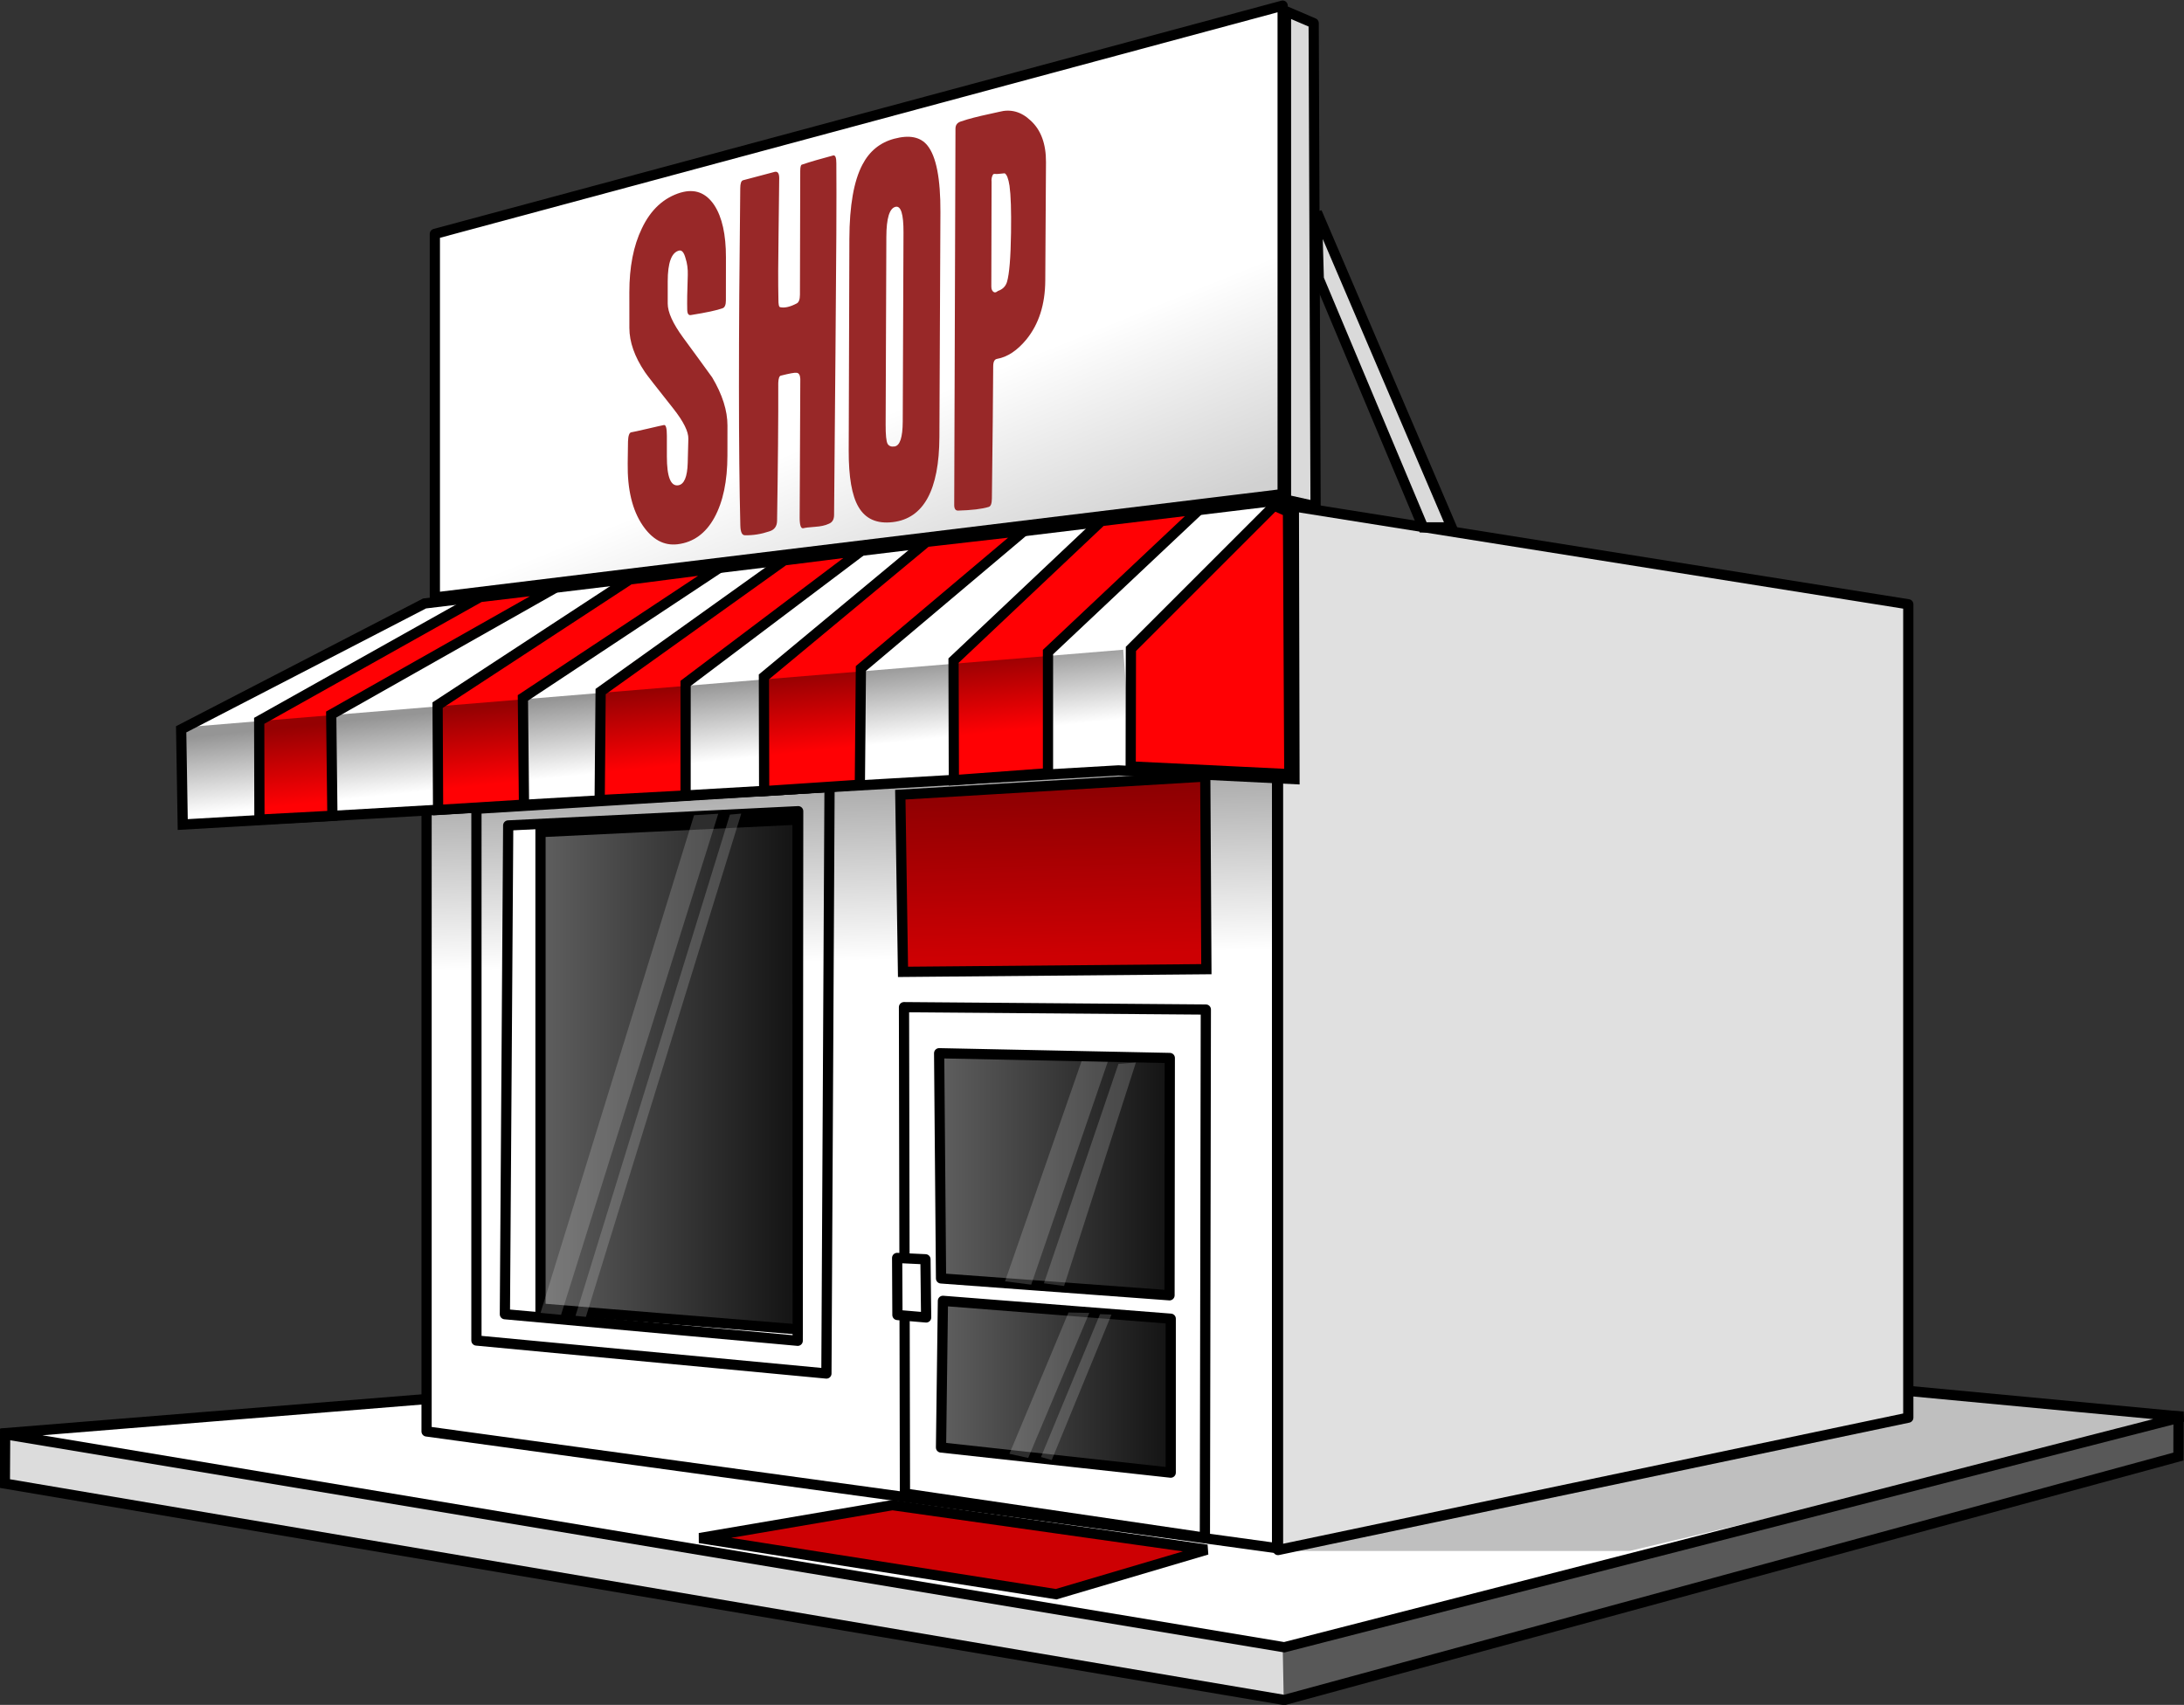 <?xml version="1.0" encoding="UTF-8"?>
<svg version="1.1" viewBox="0 0 384.361 300.091" xmlns="http://www.w3.org/2000/svg" xmlns:xlink="http://www.w3.org/1999/xlink">
 <rect x="0" y="0" width="384.361" height="300.091" fill="#333333" stroke="none"/>
 <defs>
  <linearGradient id="b" x1="-201.22" x2="-200.69" y1="765.2" y2="785.44" gradientUnits="userSpaceOnUse">
   <stop stop-opacity=".386" offset="0"/>
   <stop stop-opacity="0" offset="1"/>
  </linearGradient>
  <linearGradient id="a">
   <stop stop-color="#606060" offset="0"/>
   <stop stop-color="#121212" offset="1"/>
  </linearGradient>
  <linearGradient id="f" x1="-155.16" x2="-162.71" y1="738.94" y2="720.36" gradientUnits="userSpaceOnUse">
   <stop stop-color="#d1d1d1" offset="0"/>
   <stop stop-color="#fff" offset="1"/>
  </linearGradient>
  <linearGradient id="g" x1="-211.84" x2="-211.05" y1="758.5" y2="766.12" gradientUnits="userSpaceOnUse">
   <stop stop-opacity=".417" offset="0"/>
   <stop stop-opacity="0" offset="1"/>
  </linearGradient>
  <linearGradient id="c" x1="-224.72" x2="-199.02" gradientUnits="userSpaceOnUse" xlink:href="#a"/>
  <linearGradient id="d" x1="-185.7" x2="-162.6" gradientUnits="userSpaceOnUse" xlink:href="#a"/>
  <linearGradient id="e" x1="-185.51" x2="-162.51" gradientUnits="userSpaceOnUse" xlink:href="#a"/>
 </defs>
 <g transform="matrix(1.798 0 0 1.798 498.7 -1242.8)">
  <path d="m-152.68 826.39-124.18 5.18-0.028 4.878 125.23 21.186 87.521-23.832 0.011-3.928z" fill="#dcdcdc" stroke="#000"/>
  <path d="m-151.82 851.98 0.103 5.371 87.477-23.577v-3.759l-69.025 16.625z" fill-opacity=".6"/>
  <path d="m-153.08 821.49-124.21 10.058 125.63 20.924 87.955-22.564z" fill="#fff" stroke="#000"/>
  <path d="m-235.61 750.42 83.246-10.127v102.48l-83.246-11.428z" fill="#fff" stroke="#000" stroke-linecap="round" stroke-linejoin="round"/>
  <path d="m-189.24 769.01 0.263 17.344 29.695-0.263-0.109-18.857z" fill="#cd0003" stroke="#000"/>
  <path d="m-230.73 770.39 34.562-2.137-0.306 57.422-34.256-3.231z" fill="#fff" stroke="#000" stroke-linecap="round" stroke-linejoin="round"/>
  <path d="m-152.45 843.05h34.563l54.294-12.862-27.475-2.683-61.047 1.819z" fill-opacity=".25"/>
  <path d="m-90.579 750.37-61.691-9.825v102.41l61.691-12.961z" fill="#e0e0e0" stroke="#000" stroke-linecap="round" stroke-linejoin="round"/>
  <path d="m-188.88 789.81 29.545 0.232-0.093 51.703-29.359-4.32z" fill="#fff" stroke="#000" stroke-linecap="round" stroke-linejoin="round"/>
  <path d="m-236.01 766.39 0.262 26.541 82.939 0.788 0.262-33.899z" fill="url(#b)"/>
  <path d="m-227.62 772.02 28.383-1.394-0.046 51.843-28.662-2.601z" fill="#fff" stroke="#000" stroke-linecap="round" stroke-linejoin="round"/>
  <path d="m-224.46 772.67v46.64l25.178 2.044-0.023-49.903z" fill="url(#c)" stroke="#000"/>
  <path d="m-185.44 794.32 22.577 0.465-0.027 23.232-22.364-1.652z" fill="url(#d)" stroke="#000" stroke-linecap="round" stroke-linejoin="round"/>
  <path d="m-185.07 818.56 22.298 1.749v15.069l-22.484-2.462z" fill="url(#e)" stroke="#000" stroke-linecap="round" stroke-linejoin="round"/>
  <path d="m-189.55 814.36 2.772 0.131 0.066 5.695-2.81-0.24z" fill="#fff" stroke="#000" stroke-linecap="round" stroke-linejoin="round"/>
  <path d="m-235.81 750.29-23.822 12.32 0.155 9.322 91.582-5.301 17.237 0.852-0.061-26.71-1.648-0.556z" fill="#fff" stroke="#000"/>
  <path d="m-230.38 749.66-21.613 12.12 0.023 9.671 7.142-0.379-0.116-9.91 21.863-12.368z" fill="#ff0104" stroke="#000"/>
  <path d="m-215.73 747.94-18.8 12.304 0.046 10.259 8.409-0.518-0.107-10.452 19.216-12.721z" fill="#ff0104" stroke="#000"/>
  <path d="m-200.61 746.07-17.964 12.845-0.093 10.623 8.409-0.449 1e-3 -10.977 17.235-12.998z" fill="#ff0104" stroke="#000"/>
  <path d="m-186.68 744.26-15.911 13.216 0.023 11.186 9.367-0.626 0.102-11.381 15.998-13.491z" fill="#ff0104" stroke="#000"/>
  <path d="m-169.56 742.22-14.469 13.663 0.03 11.705 9.213-0.681v-11.86l14.848-13.983z" fill="#ff0104" stroke="#000"/>
  <path d="m-152.64 740.71-14.029 14.029-0.021 11.505 15.525 0.755-0.131-25.692z" fill="#ff0104" stroke="#000"/>
  <path d="m-234.8 714.11 82.983-22.346v47.819l-82.983 10.121z" fill="url(#f)" stroke="#000" stroke-linecap="round" stroke-linejoin="round"/>
  <path d="m-148.78 693.48-2.71-1.163v47.819l2.896 0.644z" fill="#dadada" stroke="#000" stroke-linecap="round" stroke-linejoin="round"/>
  <path d="m-148.28 718.5 10.22 24.342h2.787l-13.193-30.846z" fill="#dadada" stroke="#000"/>
  <path d="m-190.01 838.56-18.876 3.222 34.897 5.497 14.756-4.363z" fill="#cd0003" stroke="#000"/>
  <path d="m-259.66 762.44 92.237-7.621 0.788 10.511-92.763 5.781z" fill="url(#g)"/>
  <path d="m-171.5 795.1-7.489 21.548 2.562 0.328 7.489-21.811z" fill="#fff" fill-opacity=".176"/>
  <path d="m-167.89 795.36-7.292 21.483 1.971 0.263 7.029-21.877z" fill="#fff" fill-opacity=".176"/>
  <path d="m-209.43 771.02-15.027 48.72 2.01 0.188 15.388-49.054z" fill="#fff" fill-opacity=".176"/>
  <path d="m-205.92 770.96-15.113 49.064 1.018 0.104 15.205-49.269z" fill="#fff" fill-opacity=".176"/>
  <path d="m-172.78 819.7-5.781 13.834 1.839 0.405 5.978-14.197z" fill="#fff" fill-opacity=".176"/>
  <path d="m-169.69 819.86-5.781 13.989 1.051 0.298 5.847-14.239z" fill="#fff" fill-opacity=".176"/>
  <path d="m-210.72 710.06c-1.673 0.503-2.948 1.674-3.821 3.521-0.816 1.684-1.223 3.771-1.222 6.251 7.8e-4 1.158 2e-3 2.315 3e-3 3.473 1e-3 1.39 0.507 2.82 1.512 4.318 0.171 0.269 1.098 1.454 2.784 3.581 1.003 1.272 1.496 2.263 1.476 2.965l-0.061 2.358c-0.038 1.375-0.348 2.109-0.934 2.194-0.737 0.107-1.107-0.835-1.107-2.828 1e-5 -0.68 3e-5 -1.36 4e-5 -2.04 1e-5 -0.72-0.097-1.064-0.286-1.032s-0.723 0.157-1.613 0.364c-0.871 0.204-1.401 0.316-1.59 0.348-0.189 0.032-0.297 0.336-0.316 0.911-0.018 0.984-0.029 1.695-0.029 2.131-0.036 2.565 0.454 4.578 1.456 6.058 0.945 1.391 2.082 2.02 3.423 1.859 1.548-0.186 2.753-1.058 3.604-2.604 0.852-1.556 1.275-3.581 1.278-6.081l3e-3 -2.941c2e-3 -1.449-0.494-3.025-1.495-4.707-0.946-1.312-1.895-2.609-2.842-3.897-1.004-1.375-1.51-2.481-1.51-3.34 3e-5 -0.721 5e-5 -1.442 8e-5 -2.162 7e-5 -1.828 0.371-2.837 1.111-3.018 0.266-0.065 0.476 0.176 0.627 0.725 0.171 0.518 0.245 1.079 0.226 1.67-0.058 1.605-0.073 2.722-0.054 3.361-1.7e-4 0.419 0.123 0.607 0.37 0.554 1.517-0.242 2.546-0.463 3.096-0.667 0.209-0.073 0.317-0.332 0.318-0.758 2e-3 -1.406 3e-3 -2.811 5e-3 -4.217 3e-3 -2.243-0.378-3.945-1.137-5.109-0.816-1.225-1.907-1.633-3.275-1.239m20.888-5.271c-1.387 0.369-2.428 1.216-3.116 2.536-0.84 1.592-1.268 4.013-1.278 7.266-0.022 6.908-0.043 13.816-0.065 20.725-8e-3 2.596 0.314 4.426 0.953 5.51 0.676 1.176 1.795 1.683 3.362 1.497 3.021-0.358 4.538-3.136 4.562-8.329l0.1-22.022c0.015-3.276-0.41-5.46-1.278-6.528-0.68-0.834-1.758-1.049-3.24-0.654m7.152-1.891c-0.255 0.074-0.479 0.149-0.674 0.216-0.323 0.117-0.485 0.344-0.487 0.686-0.041 12.276-0.082 24.553-0.123 36.832-2e-3 0.373 0.12 0.561 0.366 0.562 1.34-0.036 2.346-0.156 3.008-0.361 0.208-0.057 0.31-0.336 0.313-0.841 0.068-5.745 0.114-10.062 0.129-12.933 3e-3 -0.442 0.127-0.675 0.373-0.718 1.022-0.179 1.978-0.816 2.873-1.899 1.219-1.501 1.836-3.421 1.85-5.768 0.023-3.858 0.047-7.716 0.07-11.574 0.011-1.8-0.49-3.174-1.509-4.095-0.925-0.873-1.949-1.147-3.071-0.849-1.311 0.278-2.352 0.52-3.118 0.742m-13.108 3.524c-1.254 0.334-2.271 0.627-3.05 0.893-0.133 6e-3 -0.197 0.214-0.198 0.623-0.011 4.857-0.021 8.9-0.029 12.118-1e-3 0.468-0.11 0.757-0.319 0.859-0.645 0.34-1.176 0.457-1.593 0.371-0.095-9e-3 -0.147-0.095-0.165-0.265-0.019-0.083-0.03-0.252-0.029-0.513-0.035-1.529-0.031-3.681 0.013-6.446 0.045-3.635 0.064-5.437 0.064-5.408 1e-3 -0.464-0.137-0.674-0.422-0.627l-3.111 0.826c-0.19 0.051-0.28 0.317-0.281 0.802-0.171 14.879-0.171 25.877 9e-3 33.017 0.018 0.626 0.167 0.941 0.45 0.935 0.793 0.019 1.591-0.11 2.384-0.379 0.491-0.146 0.741-0.48 0.761-1.004 0.086-5.462 0.129-9.973 0.117-13.538 0.02-0.439 0.106-0.678 0.258-0.705 0.833-0.211 1.342-0.304 1.531-0.28 0.227 0.017 0.35 0.22 0.368 0.597l-0.062 13.57c-2e-3 0.761 0.12 1.11 0.366 1.051 0.151-0.048 0.531-0.093 1.135-0.137 0.548-0.036 0.991-0.131 1.331-0.29 0.359-0.132 0.535-0.423 0.536-0.868 3e-3 -0.831 0.052-6.153 0.137-15.956 0.084-9.213 0.113-15.375 0.085-18.482 2e-3 -0.534-0.095-0.784-0.285-0.763m15.68 1.824c0.018-8e-3 0.042-0.018 0.06-0.015 0.208 0.012 0.347 0.016 0.423-2e-3 0.19-0.015 0.388-0.038 0.597-0.057 0.208 0.108 0.367 0.519 0.476 1.222 0.128 0.921 0.179 2.442 0.148 4.573-0.033 2.448-0.165 4.065-0.396 4.841-0.135 0.439-0.432 0.729-0.887 0.883-0.152 0.125-0.276 0.168-0.37 0.124-0.189-0.088-0.277-0.276-0.276-0.559 5e-3 -4.471 0.011-7.883 0.024-10.246-0.018-0.184-2e-3 -0.368 0.056-0.54 0.043-0.129 0.091-0.198 0.145-0.223m-9.605 3.208c0.531-0.128 0.79 0.706 0.783 2.504-0.025 6.17-0.049 12.339-0.074 18.509-6e-3 1.554-0.271 2.369-0.8 2.447-0.321 0.048-0.552-0.038-0.684-0.261-0.131-0.253-0.192-0.877-0.189-1.876 0.023-6.129 0.046-12.258 0.069-18.386 7e-3 -1.816 0.306-2.796 0.895-2.937" fill="#982828"/>
 </g>
</svg>
